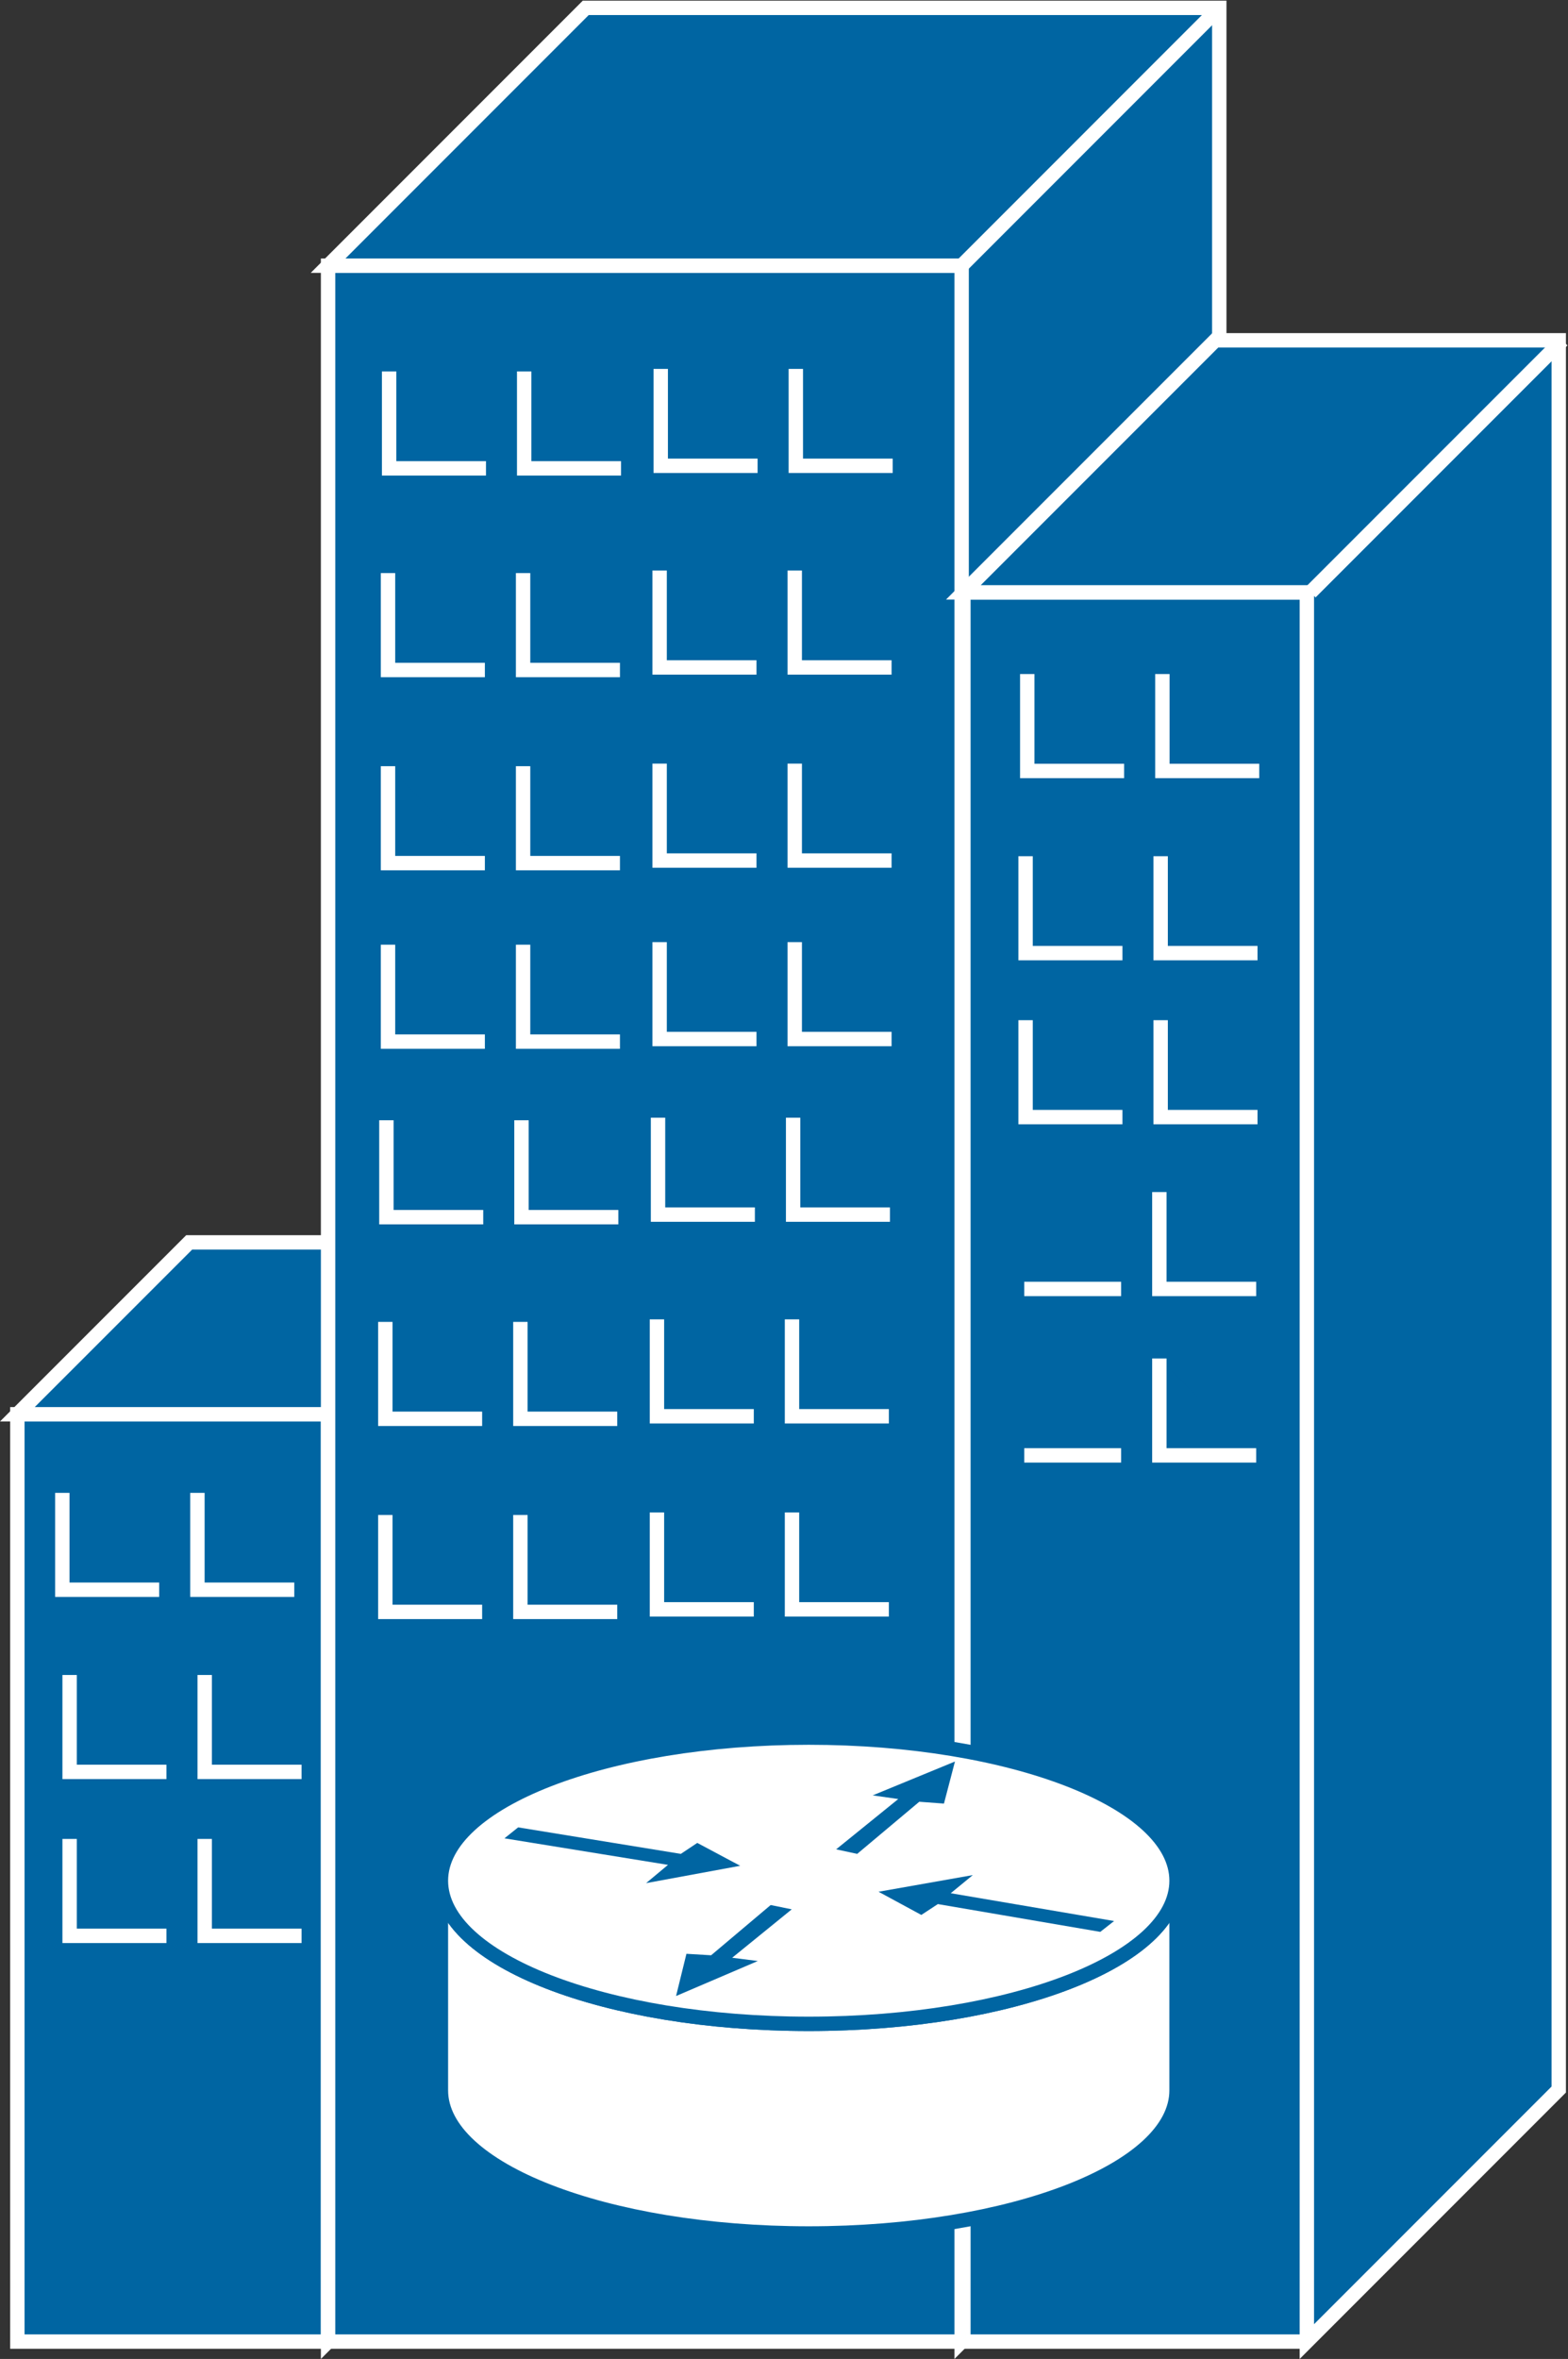 <?xml version="1.0" encoding="UTF-8" standalone="no"?>
<svg
   xmlns:dc="http://purl.org/dc/elements/1.1/"
   xmlns:cc="http://creativecommons.org/ns#"
   xmlns:rdf="http://www.w3.org/1999/02/22-rdf-syntax-ns#"
   xmlns:svg="http://www.w3.org/2000/svg"
   xmlns="http://www.w3.org/2000/svg"
   viewBox="0 0 58.12 87.387"
   height="87.387"
   width="58.12"
   xml:space="preserve"
   id="svg2"
   version="1.1"><rect x="0" y="0" width="58.12" height="87.387" fill="#333333" stroke="none"/><defs
     id="defs6" /><g
     transform="matrix(1.333,0,0,-1.333,0,87.387)"
     id="g10"><g
       transform="scale(0.1)"
       id="g12"><path
         id="path14"
         style="fill:#0065A2;fill-opacity:1;fill-rule:nonzero;stroke:none"
         d="m 4.828,4.824 h 86.398 v 257.703 H 4.828 Z" /><path
         id="path16"
         style="fill:none;stroke:#FFFFFF;stroke-width:4;stroke-linecap:butt;stroke-linejoin:miter;stroke-miterlimit:4;stroke-dasharray:none;stroke-opacity:1"
         d="M 91.227,262.527 H 4.828 V 4.824 H 91.227" /><path
         id="path18"
         style="fill:#0065A2;fill-opacity:1;fill-rule:nonzero;stroke:none"
         d="M 91.227,4.824 138.988,52.59 V 310.293 H 52.602 L 4.828,262.527 H 91.227 V 4.824" /><path
         id="path20"
         style="fill:none;stroke:#FFFFFF;stroke-width:4;stroke-linecap:butt;stroke-linejoin:miter;stroke-miterlimit:4;stroke-dasharray:none;stroke-opacity:1"
         d="M 91.227,4.824 138.988,52.59 V 310.293 H 52.602 L 4.828,262.527 H 91.227 Z" /><path
         id="path22"
         style="fill:#0065A2;fill-opacity:1;fill-rule:nonzero;stroke:none"
         d="m 91.227,262.527 47.761,47.766" /><path
         id="path24"
         style="fill:none;stroke:#FFFFFF;stroke-width:4;stroke-linecap:butt;stroke-linejoin:miter;stroke-miterlimit:4;stroke-dasharray:none;stroke-opacity:1"
         d="m 91.227,262.527 47.761,47.766" /><path
         id="path26"
         style="fill:#0065A2;fill-opacity:1;fill-rule:nonzero;stroke:none"
         d="m 91.227,4.824 h 176.172 v 576.906 H 91.227 Z" /><path
         id="path28"
         style="fill:none;stroke:#FFFFFF;stroke-width:4;stroke-linecap:butt;stroke-linejoin:miter;stroke-miterlimit:4;stroke-dasharray:none;stroke-opacity:1"
         d="M 267.398,581.73 H 91.227 V 4.824 H 267.398" /><path
         id="path30"
         style="fill:#0065A2;fill-opacity:1;fill-rule:nonzero;stroke:none"
         d="M 267.398,4.824 339.039,76.477 V 653.379 H 162.875 L 91.227,581.73 H 267.398 V 4.824" /><path
         id="path32"
         style="fill:none;stroke:#FFFFFF;stroke-width:4;stroke-linecap:butt;stroke-linejoin:miter;stroke-miterlimit:4;stroke-dasharray:none;stroke-opacity:1"
         d="M 267.398,4.824 339.039,76.477 V 653.379 H 162.875 L 91.227,581.73 H 267.398 Z" /><path
         id="path34"
         style="fill:#0065A2;fill-opacity:1;fill-rule:nonzero;stroke:none"
         d="m 267.398,581.73 71.641,71.649" /><path
         id="path36"
         style="fill:none;stroke:#FFFFFF;stroke-width:4;stroke-linecap:butt;stroke-linejoin:miter;stroke-miterlimit:4;stroke-dasharray:none;stroke-opacity:1"
         d="m 267.398,581.73 71.641,71.649" /><path
         id="path38"
         style="fill:#0065A2;fill-opacity:1;fill-rule:nonzero;stroke:none"
         d="M 182.973,344.949 V 318.02 h 26.933" /><path
         id="path40"
         style="fill:none;stroke:#FFFFFF;stroke-width:4;stroke-linecap:butt;stroke-linejoin:miter;stroke-miterlimit:4;stroke-dasharray:none;stroke-opacity:1"
         d="M 182.973,344.949 V 318.02 h 26.933" /><path
         id="path42"
         style="fill:#0065A2;fill-opacity:1;fill-rule:nonzero;stroke:none"
         d="M 220.543,344.949 V 318.02 h 26.922" /><path
         id="path44"
         style="fill:none;stroke:#FFFFFF;stroke-width:4;stroke-linecap:butt;stroke-linejoin:miter;stroke-miterlimit:4;stroke-dasharray:none;stroke-opacity:1"
         d="M 220.543,344.949 V 318.02 h 26.922" /><path
         id="path46"
         style="fill:#0065A2;fill-opacity:1;fill-rule:nonzero;stroke:none"
         d="m 107.445,344.238 v -26.933 h 26.926" /><path
         id="path48"
         style="fill:none;stroke:#FFFFFF;stroke-width:4;stroke-linecap:butt;stroke-linejoin:miter;stroke-miterlimit:4;stroke-dasharray:none;stroke-opacity:1"
         d="m 107.445,344.238 v -26.933 h 26.926" /><path
         id="path50"
         style="fill:#0065A2;fill-opacity:1;fill-rule:nonzero;stroke:none"
         d="m 145.004,344.238 v -26.933 h 26.934" /><path
         id="path52"
         style="fill:none;stroke:#FFFFFF;stroke-width:4;stroke-linecap:butt;stroke-linejoin:miter;stroke-miterlimit:4;stroke-dasharray:none;stroke-opacity:1"
         d="m 145.004,344.238 v -26.933 h 26.934" /><path
         id="path54"
         style="fill:#0065A2;fill-opacity:1;fill-rule:nonzero;stroke:none"
         d="m 182.672,288.906 v -26.933 h 26.933" /><path
         id="path56"
         style="fill:none;stroke:#FFFFFF;stroke-width:4;stroke-linecap:butt;stroke-linejoin:miter;stroke-miterlimit:4;stroke-dasharray:none;stroke-opacity:1"
         d="m 182.672,288.906 v -26.933 h 26.933" /><path
         id="path58"
         style="fill:#0065A2;fill-opacity:1;fill-rule:nonzero;stroke:none"
         d="m 220.23,288.906 v -26.933 h 26.934" /><path
         id="path60"
         style="fill:none;stroke:#FFFFFF;stroke-width:4;stroke-linecap:butt;stroke-linejoin:miter;stroke-miterlimit:4;stroke-dasharray:none;stroke-opacity:1"
         d="m 220.23,288.906 v -26.933 h 26.934" /><path
         id="path62"
         style="fill:#0065A2;fill-opacity:1;fill-rule:nonzero;stroke:none"
         d="M 107.145,288.203 V 261.27 h 26.921" /><path
         id="path64"
         style="fill:none;stroke:#FFFFFF;stroke-width:4;stroke-linecap:butt;stroke-linejoin:miter;stroke-miterlimit:4;stroke-dasharray:none;stroke-opacity:1"
         d="M 107.145,288.203 V 261.27 h 26.921" /><path
         id="path66"
         style="fill:#0065A2;fill-opacity:1;fill-rule:nonzero;stroke:none"
         d="M 144.703,288.203 V 261.27 h 26.934" /><path
         id="path68"
         style="fill:none;stroke:#FFFFFF;stroke-width:4;stroke-linecap:butt;stroke-linejoin:miter;stroke-miterlimit:4;stroke-dasharray:none;stroke-opacity:1"
         d="M 144.703,288.203 V 261.27 h 26.934" /><path
         id="path70"
         style="fill:none;stroke:#FFFFFF;stroke-width:4;stroke-linecap:butt;stroke-linejoin:miter;stroke-miterlimit:4;stroke-dasharray:none;stroke-opacity:1"
         d="m 182.672,235.242 v -26.929 h 26.933" /><path
         id="path72"
         style="fill:none;stroke:#FFFFFF;stroke-width:4;stroke-linecap:butt;stroke-linejoin:miter;stroke-miterlimit:4;stroke-dasharray:none;stroke-opacity:1"
         d="m 220.23,235.242 v -26.929 h 26.934" /><path
         id="path74"
         style="fill:none;stroke:#FFFFFF;stroke-width:4;stroke-linecap:butt;stroke-linejoin:miter;stroke-miterlimit:4;stroke-dasharray:none;stroke-opacity:1"
         d="m 107.145,234.539 v -26.93 h 26.921" /><path
         id="path76"
         style="fill:none;stroke:#FFFFFF;stroke-width:4;stroke-linecap:butt;stroke-linejoin:miter;stroke-miterlimit:4;stroke-dasharray:none;stroke-opacity:1"
         d="m 144.703,234.539 v -26.93 h 26.934" /><path
         id="path78"
         style="fill:none;stroke:#FFFFFF;stroke-width:4;stroke-linecap:butt;stroke-linejoin:miter;stroke-miterlimit:4;stroke-dasharray:none;stroke-opacity:1"
         d="M 17.328,240.691 V 213.77 h 26.934" /><path
         id="path80"
         style="fill:none;stroke:#FFFFFF;stroke-width:4;stroke-linecap:butt;stroke-linejoin:miter;stroke-miterlimit:4;stroke-dasharray:none;stroke-opacity:1"
         d="M 54.898,240.691 V 213.77 H 81.832" /><path
         id="path82"
         style="fill:none;stroke:#FFFFFF;stroke-width:4;stroke-linecap:butt;stroke-linejoin:miter;stroke-miterlimit:4;stroke-dasharray:none;stroke-opacity:1"
         d="M 19.359,190.078 V 163.145 H 46.285" /><path
         id="path84"
         style="fill:none;stroke:#FFFFFF;stroke-width:4;stroke-linecap:butt;stroke-linejoin:miter;stroke-miterlimit:4;stroke-dasharray:none;stroke-opacity:1"
         d="M 56.918,190.078 V 163.145 H 83.852" /><path
         id="path86"
         style="fill:none;stroke:#FFFFFF;stroke-width:4;stroke-linecap:butt;stroke-linejoin:miter;stroke-miterlimit:4;stroke-dasharray:none;stroke-opacity:1"
         d="M 19.359,144.512 V 117.578 H 46.285" /><path
         id="path88"
         style="fill:none;stroke:#FFFFFF;stroke-width:4;stroke-linecap:butt;stroke-linejoin:miter;stroke-miterlimit:4;stroke-dasharray:none;stroke-opacity:1"
         d="M 56.918,144.512 V 117.578 H 83.852" /><path
         id="path90"
         style="fill:#0065A2;fill-opacity:1;fill-rule:nonzero;stroke:none"
         d="M 183.727,553.047 V 526.121 H 210.66" /><path
         id="path92"
         style="fill:none;stroke:#FFFFFF;stroke-width:4;stroke-linecap:butt;stroke-linejoin:miter;stroke-miterlimit:4;stroke-dasharray:none;stroke-opacity:1"
         d="M 183.727,553.047 V 526.121 H 210.66" /><path
         id="path94"
         style="fill:#0065A2;fill-opacity:1;fill-rule:nonzero;stroke:none"
         d="m 221.293,553.047 v -26.926 h 26.934" /><path
         id="path96"
         style="fill:none;stroke:#FFFFFF;stroke-width:4;stroke-linecap:butt;stroke-linejoin:miter;stroke-miterlimit:4;stroke-dasharray:none;stroke-opacity:1"
         d="m 221.293,553.047 v -26.926 h 26.934" /><path
         id="path98"
         style="fill:#0065A2;fill-opacity:1;fill-rule:nonzero;stroke:none"
         d="M 108.199,552.344 V 525.41 h 26.934" /><path
         id="path100"
         style="fill:none;stroke:#FFFFFF;stroke-width:4;stroke-linecap:butt;stroke-linejoin:miter;stroke-miterlimit:4;stroke-dasharray:none;stroke-opacity:1"
         d="M 108.199,552.344 V 525.41 h 26.934" /><path
         id="path102"
         style="fill:#0065A2;fill-opacity:1;fill-rule:nonzero;stroke:none"
         d="M 145.758,552.344 V 525.41 h 26.933" /><path
         id="path104"
         style="fill:none;stroke:#FFFFFF;stroke-width:4;stroke-linecap:butt;stroke-linejoin:miter;stroke-miterlimit:4;stroke-dasharray:none;stroke-opacity:1"
         d="M 145.758,552.344 V 525.41 h 26.933" /><path
         id="path106"
         style="fill:#0065A2;fill-opacity:1;fill-rule:nonzero;stroke:none"
         d="m 183.422,497.012 v -26.934 h 26.933" /><path
         id="path108"
         style="fill:none;stroke:#FFFFFF;stroke-width:4;stroke-linecap:butt;stroke-linejoin:miter;stroke-miterlimit:4;stroke-dasharray:none;stroke-opacity:1"
         d="m 183.422,497.012 v -26.934 h 26.933" /><path
         id="path110"
         style="fill:#0065A2;fill-opacity:1;fill-rule:nonzero;stroke:none"
         d="m 220.992,497.012 v -26.934 h 26.922" /><path
         id="path112"
         style="fill:none;stroke:#FFFFFF;stroke-width:4;stroke-linecap:butt;stroke-linejoin:miter;stroke-miterlimit:4;stroke-dasharray:none;stroke-opacity:1"
         d="m 220.992,497.012 v -26.934 h 26.922" /><path
         id="path114"
         style="fill:#0065A2;fill-opacity:1;fill-rule:nonzero;stroke:none"
         d="m 107.895,496.301 v -26.938 h 26.933" /><path
         id="path116"
         style="fill:none;stroke:#FFFFFF;stroke-width:4;stroke-linecap:butt;stroke-linejoin:miter;stroke-miterlimit:4;stroke-dasharray:none;stroke-opacity:1"
         d="m 107.895,496.301 v -26.938 h 26.933" /><path
         id="path118"
         style="fill:#0065A2;fill-opacity:1;fill-rule:nonzero;stroke:none"
         d="m 145.453,496.301 v -26.938 h 26.934" /><path
         id="path120"
         style="fill:none;stroke:#FFFFFF;stroke-width:4;stroke-linecap:butt;stroke-linejoin:miter;stroke-miterlimit:4;stroke-dasharray:none;stroke-opacity:1"
         d="m 145.453,496.301 v -26.938 h 26.934" /><path
         id="path122"
         style="fill:#0065A2;fill-opacity:1;fill-rule:nonzero;stroke:none"
         d="m 183.422,443.352 v -26.938 h 26.933" /><path
         id="path124"
         style="fill:none;stroke:#FFFFFF;stroke-width:4;stroke-linecap:butt;stroke-linejoin:miter;stroke-miterlimit:4;stroke-dasharray:none;stroke-opacity:1"
         d="m 183.422,443.352 v -26.938 h 26.933" /><path
         id="path126"
         style="fill:#0065A2;fill-opacity:1;fill-rule:nonzero;stroke:none"
         d="m 220.992,443.352 v -26.938 h 26.922" /><path
         id="path128"
         style="fill:none;stroke:#FFFFFF;stroke-width:4;stroke-linecap:butt;stroke-linejoin:miter;stroke-miterlimit:4;stroke-dasharray:none;stroke-opacity:1"
         d="m 220.992,443.352 v -26.938 h 26.922" /><path
         id="path130"
         style="fill:#0065A2;fill-opacity:1;fill-rule:nonzero;stroke:none"
         d="m 107.895,442.637 v -26.934 h 26.933" /><path
         id="path132"
         style="fill:none;stroke:#FFFFFF;stroke-width:4;stroke-linecap:butt;stroke-linejoin:miter;stroke-miterlimit:4;stroke-dasharray:none;stroke-opacity:1"
         d="m 107.895,442.637 v -26.934 h 26.933" /><path
         id="path134"
         style="fill:#0065A2;fill-opacity:1;fill-rule:nonzero;stroke:none"
         d="m 145.453,442.637 v -26.934 h 26.934" /><path
         id="path136"
         style="fill:none;stroke:#FFFFFF;stroke-width:4;stroke-linecap:butt;stroke-linejoin:miter;stroke-miterlimit:4;stroke-dasharray:none;stroke-opacity:1"
         d="m 145.453,442.637 v -26.934 h 26.934" /><path
         id="path138"
         style="fill:#0065A2;fill-opacity:1;fill-rule:nonzero;stroke:none"
         d="m 183.422,393.738 v -26.929 h 26.933" /><path
         id="path140"
         style="fill:none;stroke:#FFFFFF;stroke-width:4;stroke-linecap:butt;stroke-linejoin:miter;stroke-miterlimit:4;stroke-dasharray:none;stroke-opacity:1"
         d="m 183.422,393.738 v -26.929 h 26.933" /><path
         id="path142"
         style="fill:#0065A2;fill-opacity:1;fill-rule:nonzero;stroke:none"
         d="m 220.992,393.738 v -26.929 h 26.922" /><path
         id="path144"
         style="fill:none;stroke:#FFFFFF;stroke-width:4;stroke-linecap:butt;stroke-linejoin:miter;stroke-miterlimit:4;stroke-dasharray:none;stroke-opacity:1"
         d="m 220.992,393.738 v -26.929 h 26.922" /><path
         id="path146"
         style="fill:#0065A2;fill-opacity:1;fill-rule:nonzero;stroke:none"
         d="m 107.895,393.027 v -26.933 h 26.933" /><path
         id="path148"
         style="fill:none;stroke:#FFFFFF;stroke-width:4;stroke-linecap:butt;stroke-linejoin:miter;stroke-miterlimit:4;stroke-dasharray:none;stroke-opacity:1"
         d="m 107.895,393.027 v -26.933 h 26.933" /><path
         id="path150"
         style="fill:#0065A2;fill-opacity:1;fill-rule:nonzero;stroke:none"
         d="m 145.453,393.027 v -26.933 h 26.934" /><path
         id="path152"
         style="fill:none;stroke:#FFFFFF;stroke-width:4;stroke-linecap:butt;stroke-linejoin:miter;stroke-miterlimit:4;stroke-dasharray:none;stroke-opacity:1"
         d="m 145.453,393.027 v -26.933 h 26.934" /><path
         id="path154"
         style="fill:#0065A2;fill-opacity:1;fill-rule:nonzero;stroke:none"
         d="m 285.816,324.285 v -26.93" /><path
         id="path156"
         style="fill:none;stroke:#FFFFFF;stroke-width:4;stroke-linecap:butt;stroke-linejoin:miter;stroke-miterlimit:4;stroke-dasharray:none;stroke-opacity:1"
         d="m 285.816,324.285 v -26.93" /><path
         id="path158"
         style="fill:#0065A2;fill-opacity:1;fill-rule:nonzero;stroke:none"
         d="m 285.816,278.035 v -26.93" /><path
         id="path160"
         style="fill:none;stroke:#FFFFFF;stroke-width:4;stroke-linecap:butt;stroke-linejoin:miter;stroke-miterlimit:4;stroke-dasharray:none;stroke-opacity:1"
         d="m 285.816,278.035 v -26.93" /><path
         id="path162"
         style="fill:#0065A2;fill-opacity:1;fill-rule:nonzero;stroke:none"
         d="m 267.887,4.824 h 95.508 v 486.121 H 267.887 Z" /><path
         id="path164"
         style="fill:none;stroke:#FFFFFF;stroke-width:4;stroke-linecap:butt;stroke-linejoin:miter;stroke-miterlimit:4;stroke-dasharray:none;stroke-opacity:1"
         d="M 363.395,490.945 H 267.887 V 4.824 h 95.508" /><path
         id="path166"
         style="fill:#0065A2;fill-opacity:1;fill-rule:nonzero;stroke:none"
         d="M 363.395,4.824 433.434,74.863 V 560.988 h -95.5 l -70.047,-70.043 h 95.508 V 4.824" /><path
         id="path168"
         style="fill:none;stroke:#FFFFFF;stroke-width:4;stroke-linecap:butt;stroke-linejoin:miter;stroke-miterlimit:4;stroke-dasharray:none;stroke-opacity:1"
         d="M 363.395,4.824 433.434,74.863 V 560.988 h -95.5 l -70.047,-70.043 h 95.508 z" /><path
         id="path170"
         style="fill:#0065A2;fill-opacity:1;fill-rule:nonzero;stroke:none"
         d="m 285.648,468.242 v -26.933 h 26.934" /><path
         id="path172"
         style="fill:none;stroke:#FFFFFF;stroke-width:4;stroke-linecap:butt;stroke-linejoin:miter;stroke-miterlimit:4;stroke-dasharray:none;stroke-opacity:1"
         d="m 285.648,468.242 v -26.933 h 26.934" /><path
         id="path174"
         style="fill:#0065A2;fill-opacity:1;fill-rule:nonzero;stroke:none"
         d="m 323.219,468.242 v -26.933 h 26.933" /><path
         id="path176"
         style="fill:none;stroke:#FFFFFF;stroke-width:4;stroke-linecap:butt;stroke-linejoin:miter;stroke-miterlimit:4;stroke-dasharray:none;stroke-opacity:1"
         d="m 323.219,468.242 v -26.933 h 26.933" /><path
         id="path178"
         style="fill:#0065A2;fill-opacity:1;fill-rule:nonzero;stroke:none"
         d="m 285.18,417.617 v -26.933 h 26.933" /><path
         id="path180"
         style="fill:none;stroke:#FFFFFF;stroke-width:4;stroke-linecap:butt;stroke-linejoin:miter;stroke-miterlimit:4;stroke-dasharray:none;stroke-opacity:1"
         d="m 285.18,417.617 v -26.933 h 26.933" /><path
         id="path182"
         style="fill:#0065A2;fill-opacity:1;fill-rule:nonzero;stroke:none"
         d="m 322.738,417.617 v -26.933 h 26.934" /><path
         id="path184"
         style="fill:none;stroke:#FFFFFF;stroke-width:4;stroke-linecap:butt;stroke-linejoin:miter;stroke-miterlimit:4;stroke-dasharray:none;stroke-opacity:1"
         d="m 322.738,417.617 v -26.933 h 26.934" /><path
         id="path186"
         style="fill:#0065A2;fill-opacity:1;fill-rule:nonzero;stroke:none"
         d="m 285.18,372.051 v -26.934 h 26.933" /><path
         id="path188"
         style="fill:none;stroke:#FFFFFF;stroke-width:4;stroke-linecap:butt;stroke-linejoin:miter;stroke-miterlimit:4;stroke-dasharray:none;stroke-opacity:1"
         d="m 285.18,372.051 v -26.934 h 26.933" /><path
         id="path190"
         style="fill:#0065A2;fill-opacity:1;fill-rule:nonzero;stroke:none"
         d="m 322.738,372.051 v -26.934 h 26.934" /><path
         id="path192"
         style="fill:none;stroke:#FFFFFF;stroke-width:4;stroke-linecap:butt;stroke-linejoin:miter;stroke-miterlimit:4;stroke-dasharray:none;stroke-opacity:1"
         d="m 322.738,372.051 v -26.934 h 26.934" /><path
         id="path194"
         style="fill:#0065A2;fill-opacity:1;fill-rule:nonzero;stroke:none"
         d="m 284.809,297.355 h 26.933" /><path
         id="path196"
         style="fill:none;stroke:#FFFFFF;stroke-width:4;stroke-linecap:butt;stroke-linejoin:miter;stroke-miterlimit:4;stroke-dasharray:none;stroke-opacity:1"
         d="m 284.809,297.355 h 26.933" /><path
         id="path198"
         style="fill:#0065A2;fill-opacity:1;fill-rule:nonzero;stroke:none"
         d="m 322.379,324.285 v -26.93 h 26.922" /><path
         id="path200"
         style="fill:none;stroke:#FFFFFF;stroke-width:4;stroke-linecap:butt;stroke-linejoin:miter;stroke-miterlimit:4;stroke-dasharray:none;stroke-opacity:1"
         d="m 322.379,324.285 v -26.93 h 26.922" /><path
         id="path202"
         style="fill:none;stroke:#FFFFFF;stroke-width:4;stroke-linecap:butt;stroke-linejoin:miter;stroke-miterlimit:4;stroke-dasharray:none;stroke-opacity:1"
         d="m 284.809,251.105 h 26.933" /><path
         id="path204"
         style="fill:#0065A2;fill-opacity:1;fill-rule:nonzero;stroke:none"
         d="m 322.379,278.035 v -26.93 h 26.922" /><path
         id="path206"
         style="fill:none;stroke:#FFFFFF;stroke-width:4;stroke-linecap:butt;stroke-linejoin:miter;stroke-miterlimit:4;stroke-dasharray:none;stroke-opacity:1"
         d="m 322.379,278.035 v -26.93 h 26.922" /><path
         id="path208"
         style="fill:#FFFFFF;fill-opacity:1;fill-rule:nonzero;stroke:none"
         d="m 327.164,132.902 c 0,-21.964 -45.801,-39.777 -102.285,-39.777 -56.484,0 -102.277,17.813 -102.277,39.777 V 74.641 c 0,-21.965 45.793,-39.777 102.277,-39.777 56.484,0 102.285,17.812 102.285,39.777 v 58.261" /><path
         id="path210"
         style="fill:none;stroke:#0065A2;stroke-width:4;stroke-linecap:butt;stroke-linejoin:miter;stroke-miterlimit:4;stroke-dasharray:none;stroke-opacity:1"
         d="m 327.164,132.902 c 0,-21.964 -45.801,-39.777 -102.285,-39.777 -56.484,0 -102.277,17.813 -102.277,39.777 V 74.641 c 0,-21.965 45.793,-39.777 102.277,-39.777 56.484,0 102.285,17.812 102.285,39.777 z" /><path
         id="path212"
         style="fill:#FFFFFF;fill-opacity:1;fill-rule:nonzero;stroke:none"
         d="m 224.879,93.125 c 56.484,0 102.285,17.813 102.285,39.777 0,21.961 -45.801,39.774 -102.285,39.774 -56.484,0 -102.277,-17.813 -102.277,-39.774 0,-21.964 45.793,-39.777 102.277,-39.777" /><path
         id="path214"
         style="fill:none;stroke:#0065A2;stroke-width:4;stroke-linecap:butt;stroke-linejoin:miter;stroke-miterlimit:4;stroke-dasharray:none;stroke-opacity:1"
         d="m 224.879,93.125 c 56.484,0 102.285,17.813 102.285,39.777 0,21.961 -45.801,39.774 -102.285,39.774 -56.484,0 -102.277,-17.813 -102.277,-39.774 0,-21.964 45.793,-39.777 102.277,-39.777 z" /><path
         id="path216"
         style="fill:#0065A2;fill-opacity:1;fill-rule:nonzero;stroke:none"
         d="m 193.883,143.406 11.941,-6.355 -26.172,-4.824 6.094,5.078 -45.476,7.375 3.808,3.047 45.235,-7.368 4.57,3.047" /><path
         id="path218"
         style="fill:#0065A2;fill-opacity:1;fill-rule:nonzero;stroke:none"
         d="m 256.188,123.391 -11.895,6.445 26.211,4.629 -6.133,-5.039 45.418,-7.727 -3.836,-3.015 -45.168,7.722 -4.597,-3.015" /><path
         id="path220"
         style="fill:#0065A2;fill-opacity:1;fill-rule:nonzero;stroke:none"
         d="m 242.672,156.621 22.871,9.406 -3.059,-11.691 -6.863,0.508 -17.266,-14.485 -5.851,1.262 17.277,13.984 -7.109,1.016" /><path
         id="path222"
         style="fill:#0065A2;fill-opacity:1;fill-rule:nonzero;stroke:none"
         d="m 210.727,110.586 -22.735,-9.727 2.883,11.731 6.863,-0.41 16.563,13.965 5.859,-1.196 -16.57,-13.457 7.137,-0.906" /><path
         id="path224"
         style="fill:#0065A2;fill-opacity:1;fill-rule:nonzero;stroke:none"
         d="m 364.398,490.945 70.04,70.043" /><path
         id="path226"
         style="fill:none;stroke:#FFFFFF;stroke-width:4;stroke-linecap:butt;stroke-linejoin:miter;stroke-miterlimit:4;stroke-dasharray:none;stroke-opacity:1"
         d="m 364.398,490.945 70.04,70.043" /></g></g></svg>